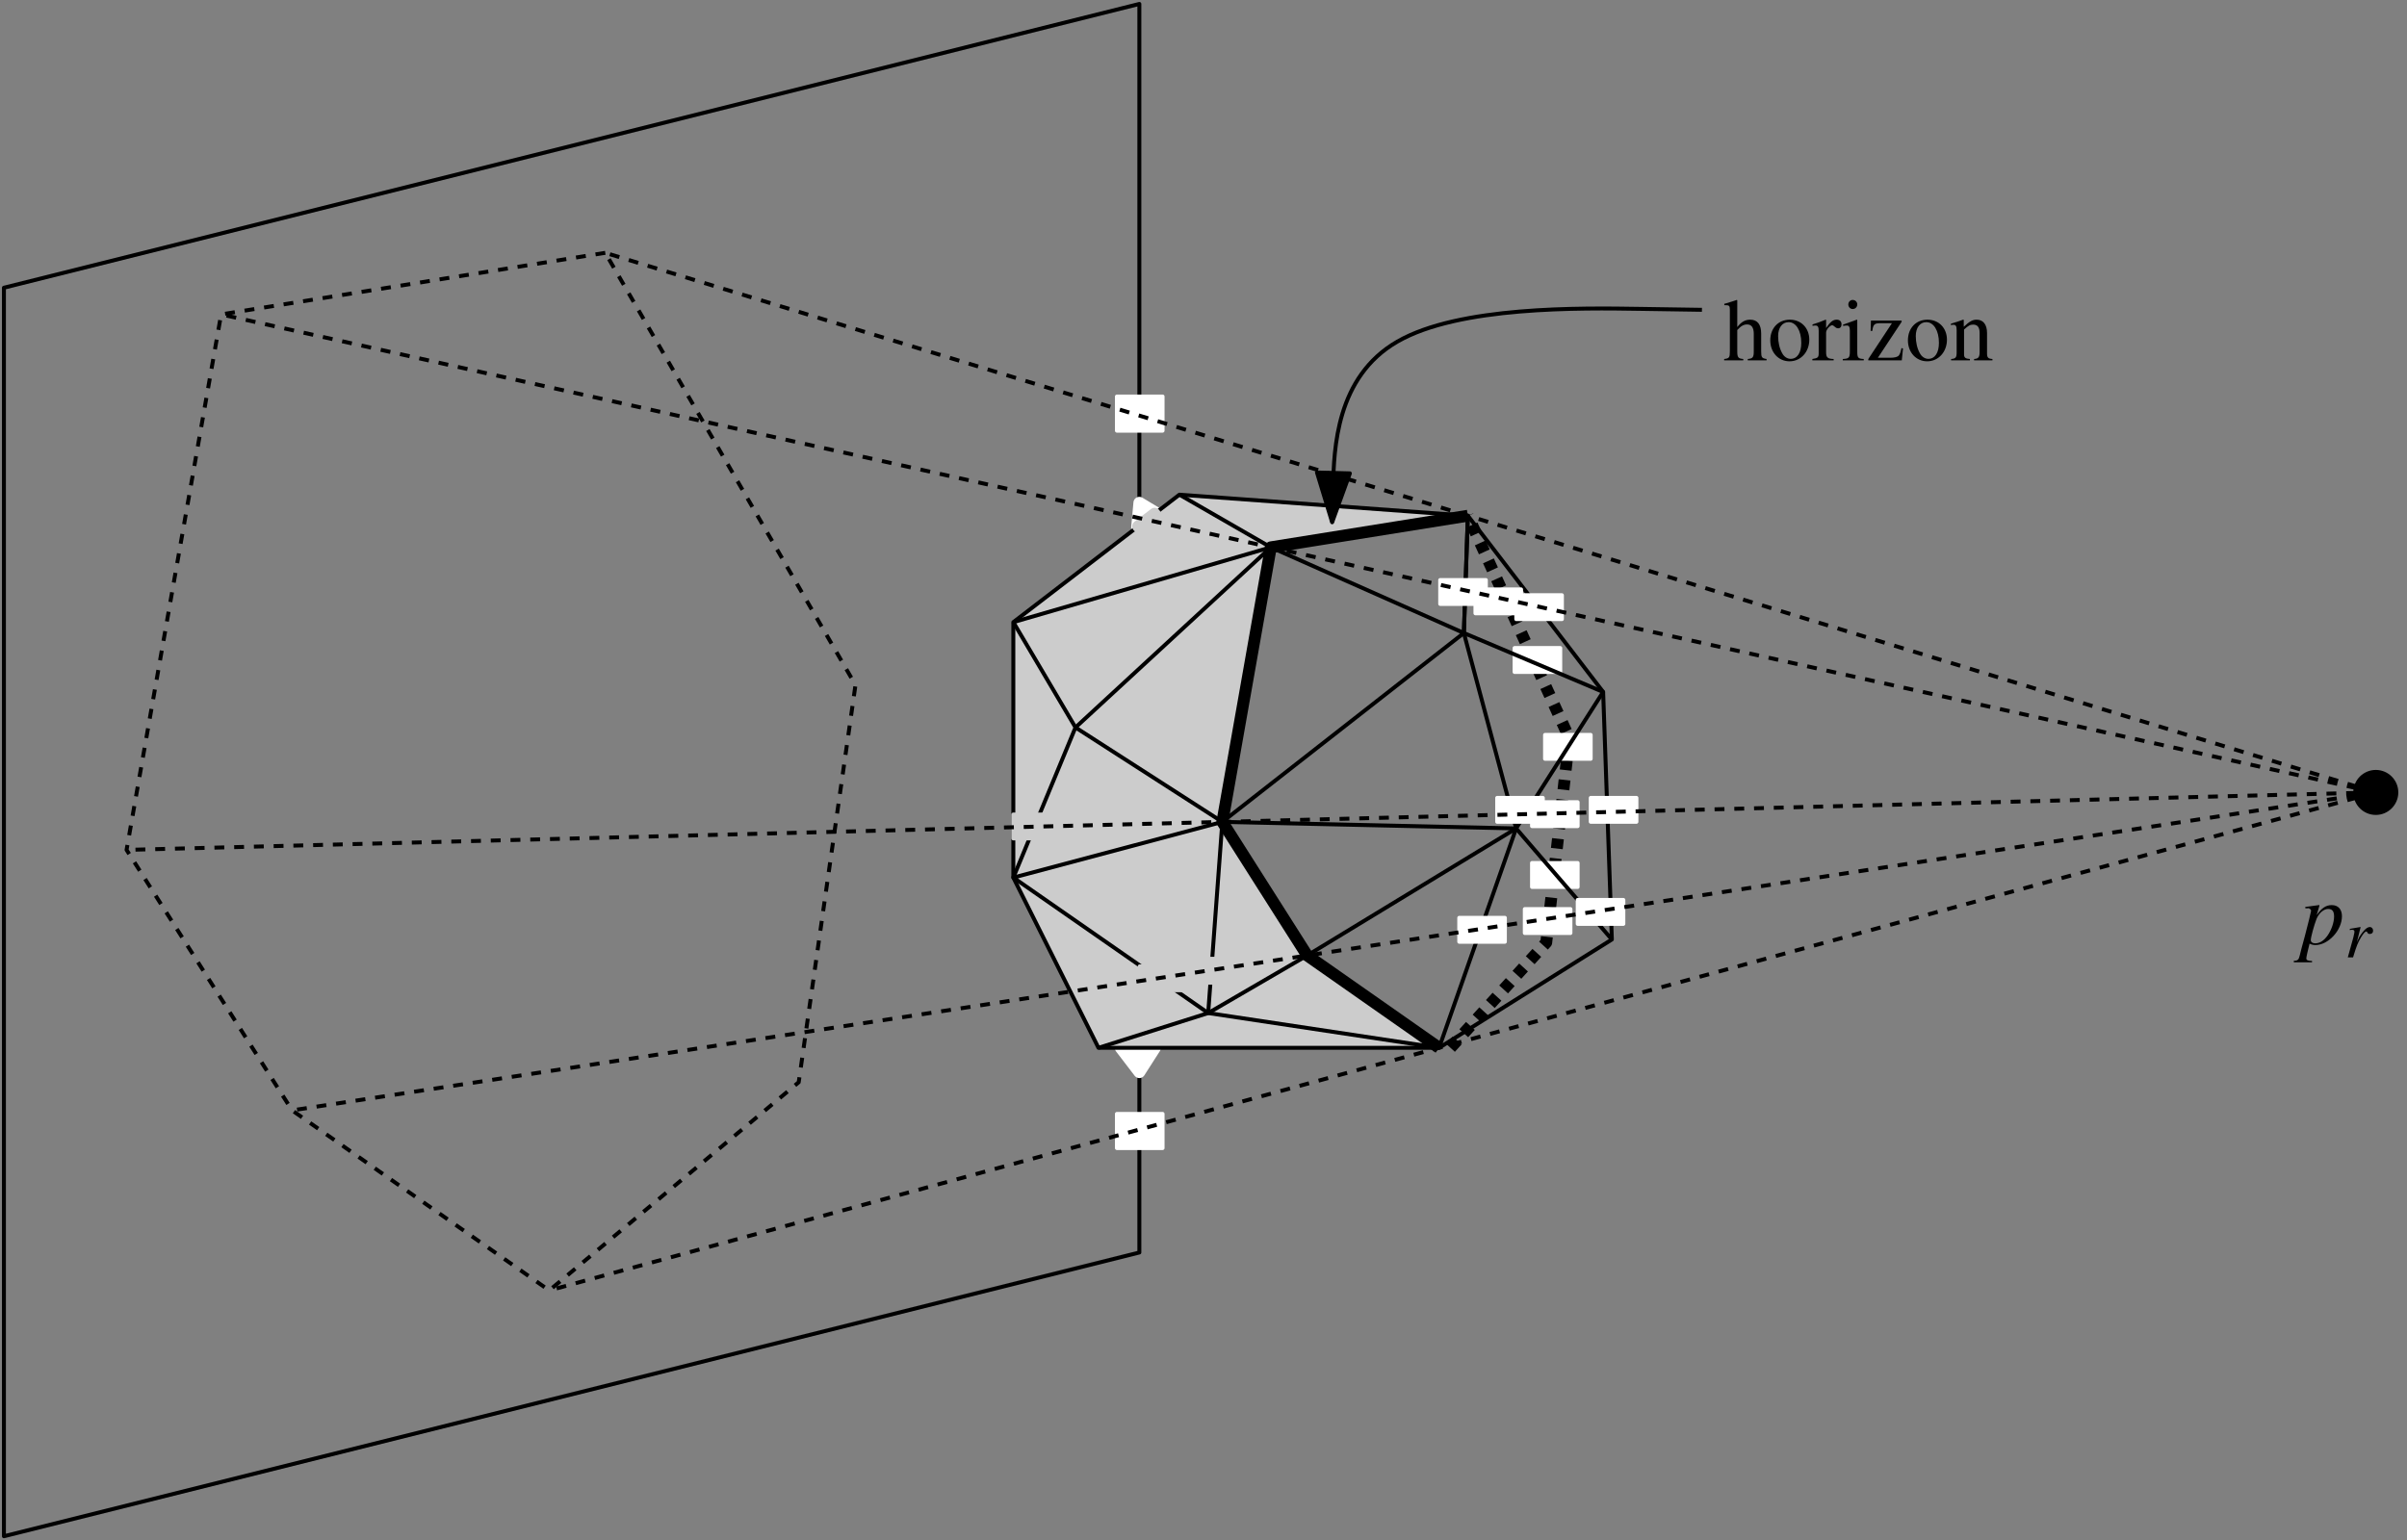 <?xml version="1.0" encoding="UTF-8"?>
<svg xmlns="http://www.w3.org/2000/svg" xmlns:xlink="http://www.w3.org/1999/xlink" width="243.807pt" height="156.057pt" viewBox="0 0 243.807 156.057" version="1.1">
<rect x="0" y="0" width="243.807" height="156.057" fill="#808080" stroke="none"/>
<defs>
<g>
<symbol overflow="visible" id="glyph0-0">
<path style="stroke:none;" d=""/>
</symbol>
<symbol overflow="visible" id="glyph0-1">
<path style="stroke:none;" d="M 0.5 -3.625 L 0.703 -3.625 C 0.703 -3.625 0.719 -3.625 0.734 -3.625 C 0.859 -3.688 1.078 -3.516 1.078 -3.375 C 1.078 -3.297 0.766 -2.031 0.453 -0.844 C 0.203 0.047 -0.016 0.906 -0.078 1.172 C -0.172 1.578 -0.281 1.688 -0.672 1.688 L -0.672 1.844 L 1.172 1.844 L 1.172 1.703 C 0.75 1.703 0.594 1.625 0.594 1.438 C 0.594 1.312 0.75 0.609 0.922 -0.047 C 1.141 0.062 1.312 0.094 1.516 0.094 C 2.828 0.094 4.203 -1.406 4.203 -2.828 C 4.203 -3.531 3.812 -3.953 3.172 -3.953 C 2.594 -3.953 2.156 -3.672 1.641 -2.938 L 1.906 -3.844 L 1.922 -3.922 C 1.922 -3.922 1.922 -3.922 1.906 -3.953 L 1.891 -3.953 C 1.891 -3.969 1.891 -3.969 1.891 -3.969 L 1.859 -3.953 L 0.484 -3.766 Z M 2.844 -3.562 C 3.234 -3.547 3.406 -3.312 3.406 -2.797 C 3.406 -2.203 3.141 -1.438 2.75 -0.875 C 2.375 -0.344 1.953 -0.078 1.484 -0.078 C 1.234 -0.078 1.047 -0.203 1.047 -0.406 C 1.047 -0.703 1.375 -1.891 1.625 -2.547 C 1.875 -3.156 2.391 -3.594 2.844 -3.562 Z M 2.844 -3.562 "/>
</symbol>
<symbol overflow="visible" id="glyph1-0">
<path style="stroke:none;" d=""/>
</symbol>
<symbol overflow="visible" id="glyph1-1">
<path style="stroke:none;" d="M 0.844 0 C 1.203 -1.188 1.328 -1.484 1.641 -2.016 C 1.875 -2.406 2.062 -2.625 2.188 -2.625 C 2.234 -2.625 2.266 -2.594 2.297 -2.516 C 2.359 -2.406 2.406 -2.375 2.547 -2.375 C 2.75 -2.375 2.875 -2.5 2.875 -2.703 C 2.875 -2.922 2.734 -3.078 2.547 -3.078 C 2.391 -3.078 2.188 -2.969 2.016 -2.781 C 1.734 -2.484 1.453 -2.078 1.344 -1.797 L 1.234 -1.547 L 1.609 -3.062 L 1.594 -3.078 C 1.078 -2.984 1.016 -2.969 0.516 -2.891 L 0.516 -2.766 C 0.672 -2.797 0.703 -2.797 0.75 -2.797 C 0.906 -2.797 0.984 -2.734 0.984 -2.609 C 0.984 -2.516 0.984 -2.516 0.875 -2.031 L 0.312 0 Z M 0.844 0 "/>
</symbol>
<symbol overflow="visible" id="glyph2-0">
<path style="stroke:none;" d=""/>
</symbol>
<symbol overflow="visible" id="glyph2-1">
<path style="stroke:none;" d="M 1.406 -3.078 C 1.781 -3.484 2.047 -3.641 2.406 -3.641 C 2.859 -3.641 3.078 -3.312 3.078 -2.688 L 3.078 -0.922 C 3.078 -0.312 2.984 -0.188 2.469 -0.141 L 2.469 0 L 4.375 0 L 4.375 -0.141 C 3.891 -0.219 3.828 -0.297 3.828 -0.922 L 3.828 -2.703 C 3.828 -3.641 3.453 -4.125 2.719 -4.125 C 2.203 -4.125 1.828 -3.906 1.406 -3.375 L 1.406 -6.094 L 1.359 -6.125 C 1.062 -6.016 0.828 -5.953 0.328 -5.797 L 0.094 -5.734 L 0.094 -5.594 C 0.125 -5.594 0.156 -5.594 0.203 -5.594 C 0.578 -5.594 0.656 -5.531 0.656 -5.141 L 0.656 -0.922 C 0.656 -0.281 0.594 -0.203 0.078 -0.141 L 0.078 0 L 2.016 0 L 2.016 -0.141 C 1.5 -0.188 1.406 -0.297 1.406 -0.922 Z M 1.406 -3.078 "/>
</symbol>
<symbol overflow="visible" id="glyph2-2">
<path style="stroke:none;" d="M 2.25 -4.125 C 1.078 -4.125 0.266 -3.266 0.266 -2.031 C 0.266 -0.812 1.094 0.094 2.219 0.094 C 3.359 0.094 4.219 -0.859 4.219 -2.094 C 4.219 -3.281 3.391 -4.125 2.25 -4.125 Z M 2.125 -3.875 C 2.875 -3.875 3.406 -3.016 3.406 -1.781 C 3.406 -0.766 3 -0.156 2.328 -0.156 C 1.984 -0.156 1.656 -0.375 1.469 -0.734 C 1.203 -1.203 1.062 -1.828 1.062 -2.469 C 1.062 -3.312 1.484 -3.875 2.125 -3.875 Z M 2.125 -3.875 "/>
</symbol>
<symbol overflow="visible" id="glyph2-3">
<path style="stroke:none;" d="M 0.062 -3.5 C 0.188 -3.531 0.266 -3.531 0.375 -3.531 C 0.594 -3.531 0.688 -3.391 0.688 -3 L 0.688 -0.75 C 0.688 -0.312 0.625 -0.234 0.047 -0.141 L 0.047 0 L 2.203 0 L 2.203 -0.141 C 1.594 -0.156 1.438 -0.297 1.438 -0.812 L 1.438 -2.828 C 1.438 -3.109 1.828 -3.562 2.062 -3.562 C 2.109 -3.562 2.203 -3.516 2.297 -3.422 C 2.438 -3.297 2.531 -3.25 2.656 -3.25 C 2.875 -3.25 3 -3.406 3 -3.656 C 3 -3.953 2.812 -4.125 2.516 -4.125 C 2.141 -4.125 1.875 -3.922 1.438 -3.281 L 1.438 -4.109 L 1.391 -4.125 C 0.922 -3.922 0.594 -3.812 0.062 -3.641 Z M 0.062 -3.5 "/>
</symbol>
<symbol overflow="visible" id="glyph2-4">
<path style="stroke:none;" d="M 1.562 -4.125 L 0.172 -3.625 L 0.172 -3.5 L 0.25 -3.5 C 0.359 -3.531 0.469 -3.531 0.562 -3.531 C 0.766 -3.531 0.859 -3.391 0.859 -3 L 0.859 -0.922 C 0.859 -0.266 0.766 -0.172 0.141 -0.141 L 0.141 0 L 2.266 0 L 2.266 -0.141 C 1.672 -0.172 1.609 -0.266 1.609 -0.922 L 1.609 -4.094 Z M 1.141 -6.125 C 0.906 -6.125 0.703 -5.922 0.703 -5.672 C 0.703 -5.422 0.891 -5.203 1.141 -5.203 C 1.406 -5.203 1.609 -5.406 1.609 -5.672 C 1.609 -5.922 1.406 -6.125 1.141 -6.125 Z M 1.141 -6.125 "/>
</symbol>
<symbol overflow="visible" id="glyph2-5">
<path style="stroke:none;" d="M 3.75 -1.203 L 3.594 -1.25 C 3.5 -0.797 3.438 -0.656 3.328 -0.5 C 3.203 -0.344 2.891 -0.266 2.438 -0.266 L 1.203 -0.266 L 3.609 -3.906 L 3.609 -4.031 L 0.5 -4.031 L 0.469 -2.984 L 0.641 -2.984 C 0.719 -3.625 0.859 -3.766 1.391 -3.766 L 2.625 -3.766 L 0.234 -0.141 L 0.234 0 L 3.625 0 Z M 3.75 -1.203 "/>
</symbol>
<symbol overflow="visible" id="glyph2-6">
<path style="stroke:none;" d="M 0.141 -3.562 C 0.203 -3.594 0.281 -3.609 0.391 -3.609 C 0.641 -3.609 0.719 -3.469 0.719 -3.031 L 0.719 -0.812 C 0.719 -0.297 0.625 -0.172 0.156 -0.141 L 0.156 0 L 2.062 0 L 2.062 -0.141 C 1.609 -0.172 1.469 -0.281 1.469 -0.594 L 1.469 -3.125 C 1.906 -3.531 2.094 -3.625 2.391 -3.625 C 2.828 -3.625 3.047 -3.359 3.047 -2.766 L 3.047 -0.891 C 3.047 -0.328 2.938 -0.172 2.484 -0.141 L 2.484 0 L 4.344 0 L 4.344 -0.141 C 3.906 -0.172 3.797 -0.281 3.797 -0.719 L 3.797 -2.781 C 3.797 -3.625 3.406 -4.125 2.75 -4.125 C 2.328 -4.125 2.047 -3.969 1.438 -3.406 L 1.438 -4.109 L 1.375 -4.125 C 0.938 -3.969 0.641 -3.859 0.141 -3.719 Z M 0.141 -3.562 "/>
</symbol>
</g>
</defs>
<g id="surface1">
<path style="fill:none;stroke-width:1.2;stroke-linecap:butt;stroke-linejoin:round;stroke:rgb(0%,0%,0%);stroke-opacity:1;stroke-dasharray:1;stroke-miterlimit:10;" d="M 284.112 416.489 L 293.811 427.157 L 296.143 447.872 L 285.87 470.403 " transform="matrix(1,0,0,-1,-137.19,522.657)"/>
<path style="fill-rule:evenodd;fill:rgb(100%,100%,100%);fill-opacity:1;stroke-width:0.4;stroke-linecap:butt;stroke-linejoin:round;stroke:rgb(100%,100%,100%);stroke-opacity:1;stroke-miterlimit:10;" d="M 293.69 448.196 L 298.311 448.196 L 298.311 445.774 L 293.69 445.774 Z M 293.69 448.196 " transform="matrix(1,0,0,-1,-137.19,522.657)"/>
<path style="fill-rule:evenodd;fill:rgb(100%,100%,100%);fill-opacity:1;stroke-width:0.4;stroke-linecap:butt;stroke-linejoin:round;stroke:rgb(100%,100%,100%);stroke-opacity:1;stroke-miterlimit:10;" d="M 292.37 435.216 L 296.991 435.216 L 296.991 432.79 L 292.37 432.79 Z M 292.37 435.216 " transform="matrix(1,0,0,-1,-137.19,522.657)"/>
<path style="fill-rule:evenodd;fill:rgb(100%,100%,100%);fill-opacity:1;stroke-width:0.4;stroke-linecap:butt;stroke-linejoin:round;stroke:rgb(100%,100%,100%);stroke-opacity:1;stroke-miterlimit:10;" d="M 290.604 456.997 L 295.229 456.997 L 295.229 454.571 L 290.604 454.571 Z M 290.604 456.997 " transform="matrix(1,0,0,-1,-137.19,522.657)"/>
<path style="fill:none;stroke-width:0.4;stroke-linecap:butt;stroke-linejoin:round;stroke:rgb(0%,0%,0%);stroke-opacity:1;stroke-miterlimit:10;" d="M 252.596 522.259 L 252.596 395.751 L 137.588 367.001 L 137.588 493.505 Z M 252.596 522.259 " transform="matrix(1,0,0,-1,-137.19,522.657)"/>
<path style="fill-rule:evenodd;fill:rgb(100%,100%,100%);fill-opacity:1;stroke-width:1.2;stroke-linecap:butt;stroke-linejoin:round;stroke:rgb(100%,100%,100%);stroke-opacity:1;stroke-miterlimit:10;" d="M 254.174 416.489 L 250.71 416.489 L 252.596 414.024 Z M 254.174 416.489 " transform="matrix(1,0,0,-1,-137.19,522.657)"/>
<path style="fill-rule:evenodd;fill:rgb(100%,100%,100%);fill-opacity:1;stroke-width:1.2;stroke-linecap:butt;stroke-linejoin:round;stroke:rgb(100%,100%,100%);stroke-opacity:1;stroke-miterlimit:10;" d="M 254.268 470.708 L 252.596 471.716 L 252.37 469.247 Z M 254.268 470.708 " transform="matrix(1,0,0,-1,-137.19,522.657)"/>
<path style="fill-rule:evenodd;fill:rgb(79.999%,79.999%,79.999%);fill-opacity:1;stroke-width:0.4;stroke-linecap:butt;stroke-linejoin:round;stroke:rgb(0%,0%,0%);stroke-opacity:1;stroke-miterlimit:10;" d="M 282.956 416.489 L 269.596 425.848 L 261.002 439.38 L 265.913 467.204 L 285.87 470.403 L 256.655 472.536 L 239.831 459.618 L 239.831 433.739 L 248.456 416.489 Z M 282.956 416.489 " transform="matrix(1,0,0,-1,-137.19,522.657)"/>
<g style="fill:rgb(0%,0%,0%);fill-opacity:1;">
  <use xlink:href="#glyph0-1" x="233.015" y="95.66"/>
</g>
<g style="fill:rgb(0%,0%,0%);fill-opacity:1;">
  <use xlink:href="#glyph1-1" x="237.499" y="97.005"/>
</g>
<g style="fill:rgb(0%,0%,0%);fill-opacity:1;">
  <use xlink:href="#glyph2-1" x="174.563" y="36.515"/>
  <use xlink:href="#glyph2-2" x="179.046" y="36.515"/>
  <use xlink:href="#glyph2-3" x="183.529" y="36.515"/>
  <use xlink:href="#glyph2-4" x="186.515" y="36.515"/>
  <use xlink:href="#glyph2-5" x="189.008" y="36.515"/>
  <use xlink:href="#glyph2-2" x="192.989" y="36.515"/>
  <use xlink:href="#glyph2-6" x="197.472" y="36.515"/>
</g>
<path style="fill-rule:evenodd;fill:rgb(0%,0%,0%);fill-opacity:1;stroke-width:0.76;stroke-linecap:butt;stroke-linejoin:round;stroke:rgb(0%,0%,0%);stroke-opacity:1;stroke-miterlimit:10;" d="M 379.737 442.368 C 379.737 443.415 378.885 444.266 377.838 444.266 C 376.788 444.266 375.936 443.415 375.936 442.368 C 375.936 441.317 376.788 440.466 377.838 440.466 C 378.885 440.466 379.737 441.317 379.737 442.368 Z M 379.737 442.368 " transform="matrix(1,0,0,-1,-137.19,522.657)"/>
<path style="fill:none;stroke-width:0.4;stroke-linecap:butt;stroke-linejoin:round;stroke:rgb(0%,0%,0%);stroke-opacity:1;stroke-miterlimit:10;" d="M 261.002 439.38 L 290.76 438.719 L 282.956 416.489 " transform="matrix(1,0,0,-1,-137.19,522.657)"/>
<path style="fill:none;stroke-width:0.4;stroke-linecap:butt;stroke-linejoin:round;stroke:rgb(0%,0%,0%);stroke-opacity:1;stroke-miterlimit:10;" d="M 299.573 452.548 L 300.456 427.466 L 282.956 416.489 " transform="matrix(1,0,0,-1,-137.19,522.657)"/>
<path style="fill:none;stroke-width:1.2;stroke-linecap:butt;stroke-linejoin:round;stroke:rgb(0%,0%,0%);stroke-opacity:1;stroke-miterlimit:10;" d="M 285.87 470.403 L 265.913 467.204 L 261.002 439.38 L 269.596 425.848 L 282.956 416.489 " transform="matrix(1,0,0,-1,-137.19,522.657)"/>
<path style="fill:none;stroke-width:0.4;stroke-linecap:butt;stroke-linejoin:round;stroke:rgb(0%,0%,0%);stroke-opacity:1;stroke-miterlimit:10;" d="M 300.456 427.466 L 290.76 438.719 L 299.573 452.548 L 285.467 458.52 L 290.76 438.719 " transform="matrix(1,0,0,-1,-137.19,522.657)"/>
<path style="fill:none;stroke-width:0.4;stroke-linecap:butt;stroke-linejoin:round;stroke:rgb(0%,0%,0%);stroke-opacity:1;stroke-miterlimit:10;" d="M 261.002 439.38 L 285.467 458.52 L 285.87 470.403 " transform="matrix(1,0,0,-1,-137.19,522.657)"/>
<path style="fill:none;stroke-width:0.4;stroke-linecap:butt;stroke-linejoin:round;stroke:rgb(0%,0%,0%);stroke-opacity:1;stroke-miterlimit:10;" d="M 265.913 467.204 L 285.467 458.52 L 285.87 470.403 " transform="matrix(1,0,0,-1,-137.19,522.657)"/>
<path style="fill:none;stroke-width:0.4;stroke-linecap:butt;stroke-linejoin:round;stroke:rgb(0%,0%,0%);stroke-opacity:1;stroke-miterlimit:10;" d="M 269.596 425.848 L 290.76 438.719 " transform="matrix(1,0,0,-1,-137.19,522.657)"/>
<path style="fill:none;stroke-width:0.4;stroke-linecap:butt;stroke-linejoin:round;stroke:rgb(0%,0%,0%);stroke-opacity:1;stroke-miterlimit:10;" d="M 299.573 452.548 L 285.87 470.403 " transform="matrix(1,0,0,-1,-137.19,522.657)"/>
<path style="fill:none;stroke-width:0.4;stroke-linecap:butt;stroke-linejoin:round;stroke:rgb(0%,0%,0%);stroke-opacity:1;stroke-miterlimit:10;" d="M 261.002 439.38 L 246.127 448.95 L 265.913 467.204 " transform="matrix(1,0,0,-1,-137.19,522.657)"/>
<path style="fill:none;stroke-width:0.4;stroke-linecap:butt;stroke-linejoin:round;stroke:rgb(0%,0%,0%);stroke-opacity:1;stroke-miterlimit:10;" d="M 239.831 433.739 L 246.127 448.95 L 239.831 459.618 " transform="matrix(1,0,0,-1,-137.19,522.657)"/>
<path style="fill:none;stroke-width:0.4;stroke-linecap:butt;stroke-linejoin:round;stroke:rgb(0%,0%,0%);stroke-opacity:1;stroke-miterlimit:10;" d="M 239.831 459.618 L 265.913 467.204 L 256.655 472.536 " transform="matrix(1,0,0,-1,-137.19,522.657)"/>
<path style="fill:none;stroke-width:0.4;stroke-linecap:butt;stroke-linejoin:round;stroke:rgb(0%,0%,0%);stroke-opacity:1;stroke-miterlimit:10;" d="M 261.002 439.38 L 239.831 433.739 L 259.569 420.012 L 261.002 439.38 " transform="matrix(1,0,0,-1,-137.19,522.657)"/>
<path style="fill:none;stroke-width:0.4;stroke-linecap:butt;stroke-linejoin:round;stroke:rgb(0%,0%,0%);stroke-opacity:1;stroke-miterlimit:10;" d="M 248.456 416.489 L 259.569 420.012 L 282.956 416.489 " transform="matrix(1,0,0,-1,-137.19,522.657)"/>
<path style="fill:none;stroke-width:0.4;stroke-linecap:butt;stroke-linejoin:round;stroke:rgb(0%,0%,0%);stroke-opacity:1;stroke-miterlimit:10;" d="M 269.596 425.848 L 259.569 420.012 " transform="matrix(1,0,0,-1,-137.19,522.657)"/>
<path style="fill:none;stroke-width:0.4;stroke-linecap:butt;stroke-linejoin:round;stroke:rgb(0%,0%,0%);stroke-opacity:1;stroke-dasharray:1;stroke-miterlimit:10;" d="M 198.499 497.04 L 159.588 490.802 L 150.01 436.544 L 166.776 410.153 L 192.823 391.907 L 218.092 413.001 L 223.842 453.255 L 198.499 497.04 " transform="matrix(1,0,0,-1,-137.19,522.657)"/>
<path style="fill:none;stroke-width:0.4;stroke-linecap:butt;stroke-linejoin:round;stroke:rgb(0%,0%,0%);stroke-opacity:1;stroke-miterlimit:10;" d="M 272.124 469.739 L 272.221 473.423 C 272.315 477.106 272.502 484.469 278.745 488.055 C 284.987 491.645 297.284 491.458 303.432 491.36 C 309.581 491.266 309.581 491.266 309.581 491.266 " transform="matrix(1,0,0,-1,-137.19,522.657)"/>
<path style="fill-rule:evenodd;fill:rgb(0%,0%,0%);fill-opacity:1;stroke-width:0.4;stroke-linecap:butt;stroke-linejoin:round;stroke:rgb(0%,0%,0%);stroke-opacity:1;stroke-miterlimit:10;" d="M 272.124 469.739 L 273.92 474.696 L 270.588 474.782 Z M 272.124 469.739 " transform="matrix(1,0,0,-1,-137.19,522.657)"/>
<path style="fill-rule:evenodd;fill:rgb(100%,100%,100%);fill-opacity:1;stroke-width:0.4;stroke-linecap:butt;stroke-linejoin:round;stroke:rgb(100%,100%,100%);stroke-opacity:1;stroke-miterlimit:10;" d="M 250.323 409.794 L 254.948 409.794 L 254.948 406.333 L 250.323 406.333 Z M 250.323 409.794 " transform="matrix(1,0,0,-1,-137.19,522.657)"/>
<path style="fill-rule:evenodd;fill:rgb(100%,100%,100%);fill-opacity:1;stroke-width:0.4;stroke-linecap:butt;stroke-linejoin:round;stroke:rgb(100%,100%,100%);stroke-opacity:1;stroke-miterlimit:10;" d="M 250.323 482.481 L 254.948 482.481 L 254.948 479.02 L 250.323 479.02 Z M 250.323 482.481 " transform="matrix(1,0,0,-1,-137.19,522.657)"/>
<path style="fill-rule:evenodd;fill:rgb(100%,100%,100%);fill-opacity:1;stroke-width:0.4;stroke-linecap:butt;stroke-linejoin:round;stroke:rgb(100%,100%,100%);stroke-opacity:1;stroke-miterlimit:10;" d="M 296.999 431.473 L 301.62 431.473 L 301.62 429.048 L 296.999 429.048 Z M 296.999 431.473 " transform="matrix(1,0,0,-1,-137.19,522.657)"/>
<path style="fill-rule:evenodd;fill:rgb(100%,100%,100%);fill-opacity:1;stroke-width:0.4;stroke-linecap:butt;stroke-linejoin:round;stroke:rgb(100%,100%,100%);stroke-opacity:1;stroke-miterlimit:10;" d="M 284.999 429.661 L 289.62 429.661 L 289.62 427.235 L 284.999 427.235 Z M 284.999 429.661 " transform="matrix(1,0,0,-1,-137.19,522.657)"/>
<path style="fill-rule:evenodd;fill:rgb(79.999%,79.999%,79.999%);fill-opacity:1;stroke-width:0.4;stroke-linecap:butt;stroke-linejoin:round;stroke:rgb(79.999%,79.999%,79.999%);stroke-opacity:1;stroke-miterlimit:10;" d="M 252.635 424.747 L 257.256 424.747 L 257.256 422.321 L 252.635 422.321 Z M 252.635 424.747 " transform="matrix(1,0,0,-1,-137.19,522.657)"/>
<path style="fill-rule:evenodd;fill:rgb(100%,100%,100%);fill-opacity:1;stroke-width:0.4;stroke-linecap:butt;stroke-linejoin:round;stroke:rgb(100%,100%,100%);stroke-opacity:1;stroke-miterlimit:10;" d="M 290.776 462.348 L 295.397 462.348 L 295.397 459.927 L 290.776 459.927 Z M 290.776 462.348 " transform="matrix(1,0,0,-1,-137.19,522.657)"/>
<path style="fill-rule:evenodd;fill:rgb(100%,100%,100%);fill-opacity:1;stroke-width:0.4;stroke-linecap:butt;stroke-linejoin:round;stroke:rgb(100%,100%,100%);stroke-opacity:1;stroke-miterlimit:10;" d="M 283.069 463.887 L 287.694 463.887 L 287.694 461.466 L 283.069 461.466 Z M 283.069 463.887 " transform="matrix(1,0,0,-1,-137.19,522.657)"/>
<path style="fill-rule:evenodd;fill:rgb(79.999%,79.999%,79.999%);fill-opacity:1;stroke-width:0.4;stroke-linecap:butt;stroke-linejoin:round;stroke:rgb(79.999%,79.999%,79.999%);stroke-opacity:1;stroke-miterlimit:10;" d="M 239.831 440.13 L 244.452 440.13 L 244.452 437.704 L 239.831 437.704 Z M 239.831 440.13 " transform="matrix(1,0,0,-1,-137.19,522.657)"/>
<path style="fill-rule:evenodd;fill:rgb(79.999%,79.999%,79.999%);fill-opacity:1;stroke-width:0.4;stroke-linecap:butt;stroke-linejoin:round;stroke:rgb(79.999%,79.999%,79.999%);stroke-opacity:1;stroke-miterlimit:10;" d="M 258.413 425.512 L 263.034 425.512 L 263.034 423.091 L 258.413 423.091 Z M 258.413 425.512 " transform="matrix(1,0,0,-1,-137.19,522.657)"/>
<path style="fill:none;stroke-width:1.2;stroke-linecap:butt;stroke-linejoin:round;stroke:rgb(79.999%,79.999%,79.999%);stroke-opacity:1;stroke-miterlimit:10;" d="M 254.139 470.606 L 252.471 469.325 L 254.815 469.669 Z M 254.139 470.606 " transform="matrix(1,0,0,-1,-137.19,522.657)"/>
<path style="fill-rule:evenodd;fill:rgb(100%,100%,100%);fill-opacity:1;stroke-width:0.4;stroke-linecap:butt;stroke-linejoin:round;stroke:rgb(100%,100%,100%);stroke-opacity:1;stroke-miterlimit:10;" d="M 291.639 430.548 L 296.26 430.548 L 296.26 428.122 L 291.639 428.122 Z M 291.639 430.548 " transform="matrix(1,0,0,-1,-137.19,522.657)"/>
<path style="fill-rule:evenodd;fill:rgb(100%,100%,100%);fill-opacity:1;stroke-width:0.4;stroke-linecap:butt;stroke-linejoin:round;stroke:rgb(100%,100%,100%);stroke-opacity:1;stroke-miterlimit:10;" d="M 288.842 441.813 L 293.463 441.813 L 293.463 439.391 L 288.842 439.391 Z M 288.842 441.813 " transform="matrix(1,0,0,-1,-137.19,522.657)"/>
<path style="fill-rule:evenodd;fill:rgb(100%,100%,100%);fill-opacity:1;stroke-width:0.4;stroke-linecap:butt;stroke-linejoin:round;stroke:rgb(100%,100%,100%);stroke-opacity:1;stroke-miterlimit:10;" d="M 292.37 441.376 L 296.991 441.376 L 296.991 438.95 L 292.37 438.95 Z M 292.37 441.376 " transform="matrix(1,0,0,-1,-137.19,522.657)"/>
<path style="fill-rule:evenodd;fill:rgb(100%,100%,100%);fill-opacity:1;stroke-width:0.4;stroke-linecap:butt;stroke-linejoin:round;stroke:rgb(100%,100%,100%);stroke-opacity:1;stroke-miterlimit:10;" d="M 298.319 441.813 L 302.944 441.813 L 302.944 439.391 L 298.319 439.391 Z M 298.319 441.813 " transform="matrix(1,0,0,-1,-137.19,522.657)"/>
<path style="fill-rule:evenodd;fill:rgb(100%,100%,100%);fill-opacity:1;stroke-width:0.4;stroke-linecap:butt;stroke-linejoin:round;stroke:rgb(100%,100%,100%);stroke-opacity:1;stroke-miterlimit:10;" d="M 286.639 462.938 L 291.26 462.938 L 291.26 460.516 L 286.639 460.516 Z M 286.639 462.938 " transform="matrix(1,0,0,-1,-137.19,522.657)"/>
<path style="fill:none;stroke-width:0.4;stroke-linecap:butt;stroke-linejoin:round;stroke:rgb(0%,0%,0%);stroke-opacity:1;stroke-dasharray:1;stroke-miterlimit:10;" d="M 377.838 442.368 L 192.823 391.907 M 377.838 442.368 L 166.776 410.153 M 377.838 442.368 L 150.01 436.544 M 377.838 442.368 L 159.588 490.802 M 377.838 442.368 L 198.499 497.04 " transform="matrix(1,0,0,-1,-137.19,522.657)"/>
</g>
</svg>
